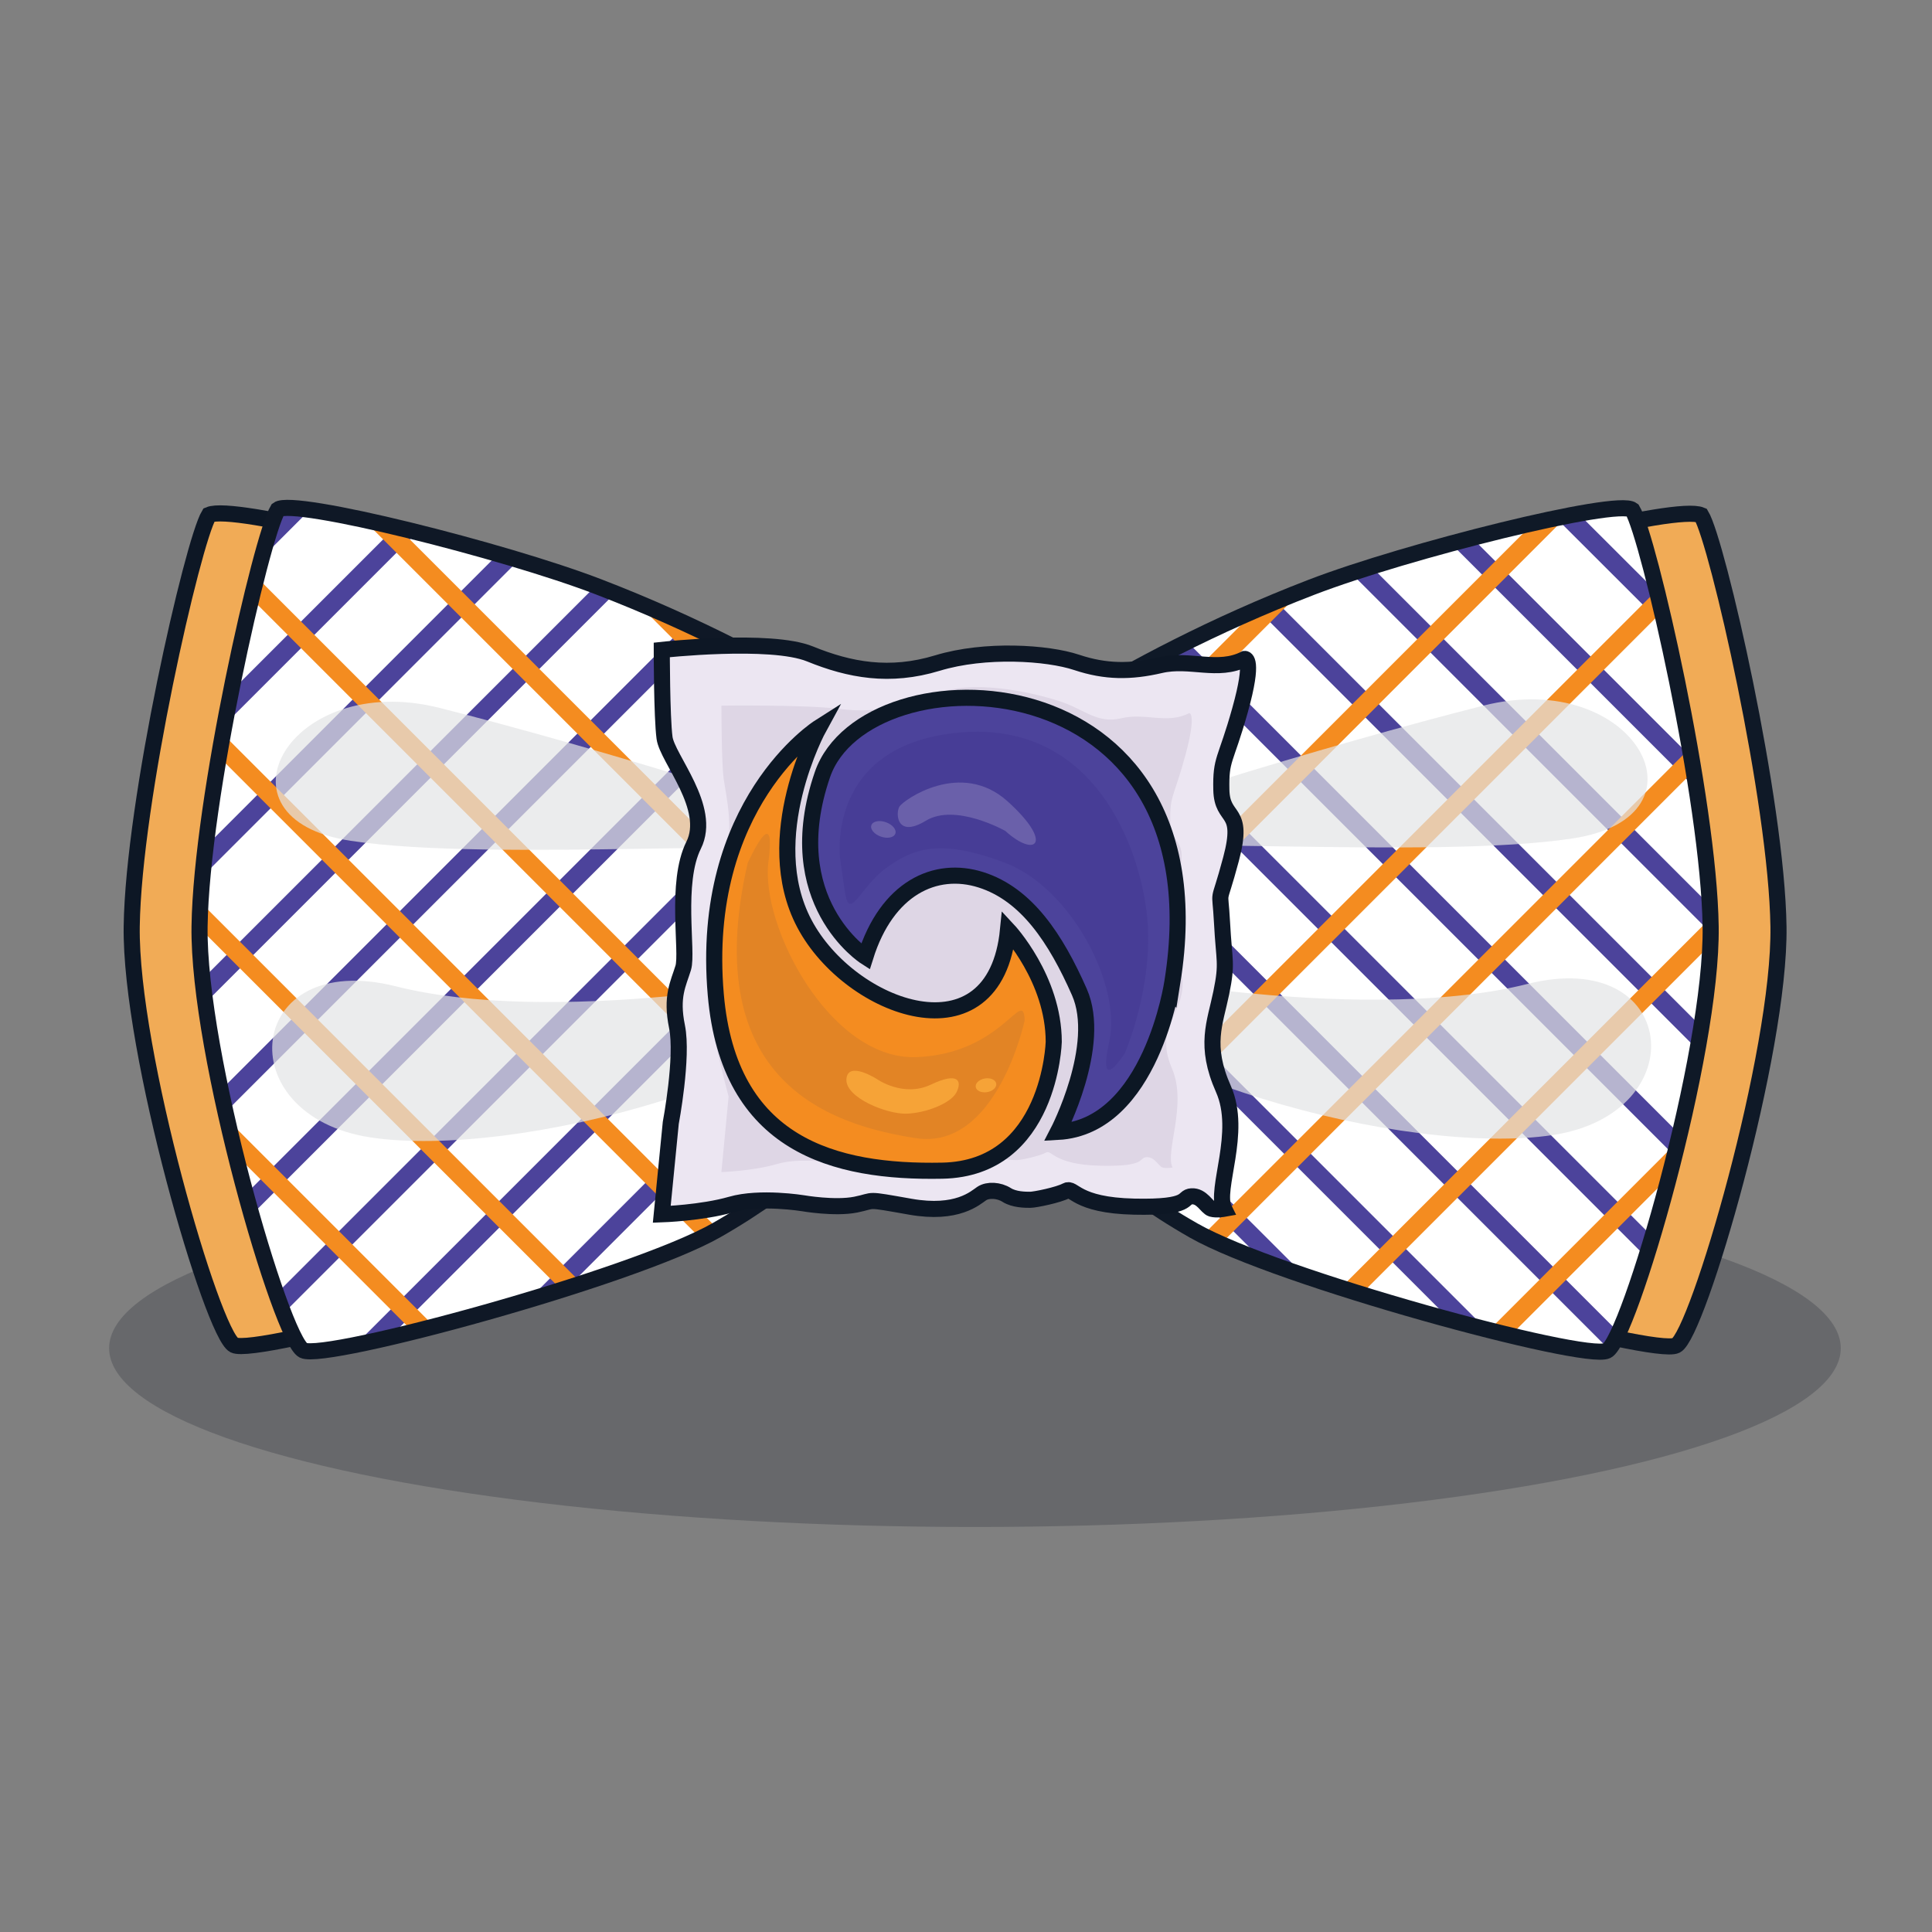 <?xml version="1.0" encoding="utf-8"?>
<!-- Generator: Adobe Illustrator 16.0.0, SVG Export Plug-In . SVG Version: 6.00 Build 0)  -->
<!DOCTYPE svg PUBLIC "-//W3C//DTD SVG 1.1//EN" "http://www.w3.org/Graphics/SVG/1.1/DTD/svg11.dtd">
<svg version="1.1" id="Layer_1" xmlns="http://www.w3.org/2000/svg" xmlns:xlink="http://www.w3.org/1999/xlink" x="0px" y="0px"
	 width="360px" height="360px" viewBox="0 0 360 360" enable-background="new 0 0 360 360" xml:space="preserve">
<rect x="0" y="0" width="360" height="360" fill="#808080" stroke="none"/>
<g transform="matrix(1,0,3.46945e-18,0.581,3.667,85.054)">
	<ellipse fill="#31333E" fill-opacity="0.302" cx="177.999" cy="286" rx="161.334" ry="57.333"/>
</g>
<rect fill="#31333E" fill-opacity="0" width="360" height="360"/>
<g>
	<g>
		<g>
			<path fill="#F1AB56" stroke="#0D1725" stroke-width="3" stroke-miterlimit="10" d="M158.489,142.814
				c0,0-24.229-18.708-60.543-32.672c-17.351-6.671-54.319-16.206-59.004-14.207c-3.015,5.022-14.065,53.241-14.399,76.682
				c-0.335,23.441,15.068,76.015,19.085,78.021c4.02,2.01,60.587-13.334,76.018-22.101c14.731-8.372,28.25-20.47,38.844-33.151
				C158.489,186.009,158.489,142.814,158.489,142.814z"/>
			<path fill="#FFFFFF" d="M172.821,142.428c0,0-24.532-18.945-61.307-33.085c-17.568-6.757-56.867-16.593-59.75-14.389
				c-3.052,5.086-14.24,53.917-14.579,77.653c-0.342,23.735,15.258,76.977,19.326,79.009c4.07,2.034,61.353-13.502,76.977-22.38
				c14.919-8.478,28.611-20.729,39.333-33.569C172.821,186.171,172.821,142.428,172.821,142.428z"/>
			<path fill="#F1AB56" stroke="#0F1927" stroke-width="3" stroke-miterlimit="10" d="M197.452,142.88
				c0,0,24.226-18.707,60.54-32.673c17.354-6.672,54.316-16.206,59.002-14.207c3.015,5.023,14.066,53.241,14.4,76.682
				c0.332,23.44-15.069,76.015-19.088,78.022c-4.02,2.01-60.584-13.336-76.014-22.101c-14.734-8.373-28.251-20.471-38.842-33.151
				C197.452,186.075,197.452,142.88,197.452,142.88z"/>
			<path fill="#FFFFFF" d="M183.113,142.494c0,0,24.531-18.944,61.307-33.085c17.569-6.757,56.866-16.593,59.753-14.389
				c3.051,5.087,14.24,53.917,14.582,77.653c0.335,23.737-15.262,76.978-19.328,79.011c-4.069,2.035-61.356-13.504-76.979-22.379
				c-14.918-8.479-28.607-20.729-39.334-33.57C183.113,186.236,183.113,142.494,183.113,142.494z"/>
			<g>
				<g>
					<g>
						<defs>
							<path id="SVGID_2_" d="M172.821,142.428c0,0-24.532-18.945-61.307-33.085c-17.568-6.757-56.867-16.593-59.75-14.389
								c-3.052,5.086-14.24,53.917-14.579,77.653c-0.342,23.735,15.258,76.977,19.326,79.009c4.07,2.034,61.353-13.502,76.977-22.38
								c14.919-8.478,28.611-20.729,39.333-33.569C172.821,186.171,172.821,142.428,172.821,142.428z"/>
						</defs>
						<clipPath id="SVGID_4_">
							<use xlink:href="#SVGID_2_"  overflow="visible"/>
						</clipPath>
						<g clip-path="url(#SVGID_4_)">
							<g>
								
									<rect x="-12.019" y="-119.992" transform="matrix(0.707 0.707 -0.707 0.707 8.097 11.857)" fill="#005189" width="3.514" height="271.387"/>
								
									<rect x="0.052" y="-107.869" transform="matrix(0.707 0.707 -0.707 0.707 20.207 6.87)" fill="#005189" width="3.513" height="271.406"/>
								
									<rect x="12.105" y="-95.857" transform="matrix(0.707 0.707 -0.707 0.707 32.217 1.861)" fill="#005189" width="3.514" height="271.386"/>
								
									<rect x="24.134" y="-83.792" transform="matrix(0.707 0.707 -0.707 0.707 44.288 -3.105)" fill="#005189" width="3.516" height="271.386"/>
								
									<rect x="36.28" y="-71.718" transform="matrix(0.707 0.707 -0.707 0.707 56.37 -8.161)" fill="#005189" width="3.514" height="271.385"/>
								
									<rect x="48.299" y="-59.598" transform="matrix(0.707 0.707 -0.707 0.707 68.51 -13.097)" fill="#005189" width="3.514" height="271.405"/>
								<polygon fill="#4C439B" points="-32.568,185.307 -35.053,182.822 156.85,-9.08 159.333,-6.596 								"/>
								<polygon fill="#4C439B" points="-20.502,197.374 -22.985,194.891 168.917,2.988 171.4,5.472 								"/>
								
									<rect x="84.538" y="-23.45" transform="matrix(0.707 0.707 -0.707 0.707 104.67 -28.141)" fill="#4C439B" width="3.514" height="271.386"/>
								<polygon fill="#4C439B" points="3.632,221.509 1.146,219.023 193.052,27.122 195.534,29.606 								"/>
								
									<rect x="108.654" y="0.682" transform="matrix(0.707 0.707 -0.707 0.707 128.771 -38.129)" fill="#4C439B" width="3.515" height="271.387"/>
								
									<rect x="120.692" y="12.747" transform="matrix(0.707 0.707 -0.707 0.707 140.752 -43.115)" fill="#4C439B" width="3.513" height="271.386"/>
								<polygon fill="#4C439B" points="39.834,257.712 37.351,255.229 229.252,63.325 231.738,65.808 								"/>
								
									<rect x="144.826" y="36.951" transform="matrix(0.707 0.707 -0.707 0.707 165.106 -53.074)" fill="#4C439B" width="3.515" height="271.404"/>
								
									<rect x="156.914" y="48.95" transform="matrix(0.707 0.707 -0.707 0.707 176.94 -58.123)" fill="#4C439B" width="3.511" height="271.386"/>
								
									<rect x="169.033" y="61.022" transform="matrix(0.707 0.707 -0.707 0.707 189.172 -63.147)" fill="#4C439B" width="3.513" height="271.384"/>
								<polygon fill="#005189" points="88.103,305.98 85.619,303.496 277.523,111.593 280.005,114.078 								"/>
								
									<rect x="193.088" y="85.148" transform="matrix(0.707 0.707 -0.707 0.707 213.285 -73.089)" fill="#005189" width="3.513" height="271.387"/>
								
									<rect x="205.124" y="97.186" transform="matrix(0.707 0.707 -0.707 0.707 225.393 -78.068)" fill="#005189" width="3.512" height="271.405"/>
								<polygon fill="#005189" points="124.307,342.184 121.821,339.695 313.725,147.795 316.206,150.279 								"/>
								
									<rect x="229.318" y="121.431" transform="matrix(0.707 0.707 -0.707 0.707 249.502 -88.082)" fill="#005189" width="3.516" height="271.406"/>
								
									<rect x="241.409" y="133.423" transform="matrix(0.707 0.707 -0.707 0.707 261.586 -93.119)" fill="#005189" width="3.514" height="271.385"/>
								
									<rect x="253.518" y="145.495" transform="matrix(0.707 0.707 -0.707 0.707 273.597 -98.149)" fill="#005189" width="3.513" height="271.384"/>
								<polygon fill="#005189" points="172.575,390.451 170.09,387.967 361.993,196.063 364.478,198.55 								"/>
								
									<rect x="277.618" y="169.626" transform="matrix(0.707 0.707 -0.707 0.707 297.639 -108.125)" fill="#005189" width="3.513" height="271.385"/>
								
									<rect x="289.657" y="181.775" transform="matrix(0.707 0.707 -0.707 0.707 310.012 -113.067)" fill="#005189" width="3.515" height="271.403"/>
								
									<rect x="301.689" y="193.757" transform="matrix(0.708 0.707 -0.707 0.708 321.482 -118.089)" fill="#005189" width="3.513" height="271.387"/>
								
									<rect x="313.76" y="205.824" transform="matrix(0.707 0.708 -0.708 0.707 334.267 -123.061)" fill="#005189" width="3.513" height="271.386"/>
								
									<rect x="325.774" y="217.888" transform="matrix(0.707 0.708 -0.708 0.707 346.235 -128.026)" fill="#005189" width="3.51" height="271.387"/>
								
									<rect x="337.905" y="229.956" transform="matrix(0.707 0.707 -0.707 0.707 358.038 -133.079)" fill="#005189" width="3.511" height="271.389"/>
							</g>
							
								<rect x="251.174" y="-161.615" transform="matrix(-0.707 0.707 -0.707 -0.707 503.892 -4.754)" fill="#FFFFFF" width="3.514" height="527.195"/>
							<polygon fill="#FFFFFF" points="47.52,-65.387 50.006,-67.873 422.796,304.916 420.306,307.4 							"/>
							<polygon fill="#FFFFFF" points="29.761,-47.628 32.246,-50.114 405.034,322.676 402.547,325.161 							"/>
							
								<rect x="197.886" y="-108.327" transform="matrix(-0.707 0.707 -0.707 -0.707 450.611 123.944)" fill="#FFFFFF" width="3.514" height="527.195"/>
							<polygon fill="#F48C20" points="-5.76,-12.108 -3.275,-14.595 369.515,358.195 367.028,360.68 							"/>
							
								<rect x="162.373" y="-72.853" transform="matrix(-0.707 0.707 -0.707 -0.707 415.061 209.613)" fill="#F48C20" width="3.514" height="527.195"/>
							<polygon fill="#F48C20" points="-41.279,23.411 -38.794,20.926 333.995,393.715 331.513,396.199 							"/>
							<polygon fill="#F48C20" points="-59.038,41.17 -56.555,38.686 316.233,411.476 313.753,413.958 							"/>
							<polygon fill="#F48C20" points="-76.799,58.932 -74.313,56.445 298.477,429.235 295.993,431.719 							"/>
							
								<rect x="91.324" y="-1.741" transform="matrix(-0.707 0.707 -0.707 -0.707 344.07 381.175)" fill="#F48C20" width="3.513" height="527.195"/>
							<polygon fill="#FFFFFF" points="-112.319,94.449 -109.834,91.965 262.957,464.755 260.469,467.237 							"/>
						</g>
					</g>
				</g>
				<g>
					<path id="SVGID_1_" fill="none" stroke="#0F1826" stroke-width="3" stroke-miterlimit="10" d="M172.821,142.428
						c0,0-24.532-18.945-61.307-33.085c-17.568-6.757-56.867-16.593-59.75-14.389c-3.052,5.086-14.24,53.917-14.579,77.653
						c-0.342,23.735,15.258,76.977,19.326,79.009c4.07,2.034,61.353-13.502,76.977-22.38c14.919-8.478,28.611-20.729,39.333-33.569
						C172.821,186.171,172.821,142.428,172.821,142.428z"/>
				</g>
			</g>
			<g>
				<g>
					<g>
						<defs>
							<path id="SVGID_5_" d="M183.113,142.494c0,0,24.531-18.944,61.307-33.085c17.569-6.757,56.866-16.593,59.753-14.389
								c3.051,5.087,14.24,53.917,14.582,77.653c0.335,23.737-15.262,76.978-19.328,79.011
								c-4.069,2.035-61.356-13.504-76.979-22.379c-14.918-8.479-28.607-20.729-39.334-33.57
								C183.113,186.236,183.113,142.494,183.113,142.494z"/>
						</defs>
						<clipPath id="SVGID_6_">
							<use xlink:href="#SVGID_5_"  overflow="visible"/>
						</clipPath>
						<g clip-path="url(#SVGID_6_)">
							<g>
								
									<rect x="35.172" y="212.421" transform="matrix(0.707 -0.707 0.707 0.707 -235.316 128.045)" fill="#005189" width="3.511" height="271.386"/>
								
									<rect x="47.258" y="200.263" transform="matrix(0.707 -0.707 0.707 0.707 -223.181 133.031)" fill="#005189" width="3.514" height="271.386"/>
								
									<rect x="59.41" y="188.248" transform="matrix(0.708 -0.707 0.707 0.708 -211.062 138)" fill="#005189" width="3.512" height="271.405"/>
								<polygon fill="#005189" points="170.352,406.573 167.869,409.059 -24.037,217.154 -21.551,214.671 								"/>
								
									<rect x="83.543" y="164.111" transform="matrix(0.707 -0.707 0.707 0.707 -186.972 148.049)" fill="#005189" width="3.513" height="271.405"/>
								
									<rect x="95.51" y="151.995" transform="matrix(0.708 -0.707 0.707 0.708 -174.864 152.882)" fill="#005189" width="3.514" height="271.402"/>
								
									<rect x="107.57" y="139.976" transform="matrix(0.707 -0.707 0.707 0.707 -162.96 158.158)" fill="#005189" width="3.515" height="271.406"/>
								<polygon fill="#005189" points="218.618,358.307 216.139,360.789 24.232,168.886 26.717,166.404 								"/>
								
									<rect x="131.723" y="115.867" transform="matrix(0.707 -0.707 0.707 0.707 -138.817 168.171)" fill="#005189" width="3.512" height="271.386"/>
								
									<rect x="143.795" y="103.788" transform="matrix(0.707 -0.707 0.707 0.707 -126.722 173.117)" fill="#005189" width="3.514" height="271.388"/>
								
									<rect x="155.865" y="91.681" transform="matrix(0.708 -0.707 0.707 0.708 -114.582 177.892)" fill="#005189" width="3.516" height="271.385"/>
								<polygon fill="#005189" points="266.891,310.037 264.402,312.52 72.502,120.618 74.986,118.134 								"/>
								
									<rect x="180.077" y="67.577" transform="matrix(0.708 -0.707 0.707 0.708 -90.472 187.954)" fill="#005189" width="3.514" height="271.403"/>
								
									<rect x="192.067" y="55.424" transform="matrix(0.707 -0.708 0.708 0.707 -78.37 193.245)" fill="#4C439B" width="3.513" height="271.389"/>
								
									<rect x="204.133" y="43.385" transform="matrix(0.707 -0.707 0.707 0.707 -66.324 198.037)" fill="#4C439B" width="3.513" height="271.387"/>
								
									<rect x="216.198" y="31.398" transform="matrix(0.707 -0.707 0.707 0.707 -54.322 203.003)" fill="#4C439B" width="3.513" height="271.387"/>
								
									<rect x="228.268" y="19.297" transform="matrix(0.707 -0.707 0.707 0.707 -42.222 208.048)" fill="#4C439B" width="3.513" height="271.385"/>
								
									<rect x="240.329" y="7.195" transform="matrix(0.707 -0.707 0.707 0.707 -30.13 213.032)" fill="#4C439B" width="3.516" height="271.383"/>
								
									<rect x="252.397" y="-4.887" transform="matrix(0.707 -0.707 0.707 0.707 -18.02 218.133)" fill="#4C439B" width="3.515" height="271.387"/>
								<polygon fill="#4C439B" points="363.425,213.497 360.944,215.98 169.041,24.079 171.525,21.594 								"/>
								<polygon fill="#4C439B" points="375.493,201.432 373.011,203.915 181.107,12.012 183.591,9.527 								"/>
								
									<rect x="288.603" y="-40.999" transform="matrix(0.707 -0.708 0.708 0.707 18.166 233.211)" fill="#4C439B" width="3.513" height="271.387"/>
								
									<rect x="300.648" y="-53.155" transform="matrix(0.708 -0.707 0.707 0.708 30.126 237.876)" fill="#4C439B" width="3.514" height="271.405"/>
								
									<rect x="312.828" y="-65.166" transform="matrix(0.707 -0.707 0.707 0.707 42.247 243.079)" fill="#4C439B" width="3.516" height="271.404"/>
								
									<rect x="324.882" y="-77.274" transform="matrix(0.707 -0.707 0.707 0.707 54.43 248.189)" fill="#4C439B" width="3.513" height="271.404"/>
								
									<rect x="336.876" y="-89.25" transform="matrix(0.707 -0.707 0.707 0.707 66.282 252.972)" fill="#4C439B" width="3.512" height="271.386"/>
								
									<rect x="348.93" y="-101.387" transform="matrix(0.707 -0.707 0.707 0.707 78.412 257.967)" fill="#4C439B" width="3.513" height="271.385"/>
								
									<rect x="360.998" y="-113.479" transform="matrix(0.707 -0.707 0.707 0.707 90.565 263.039)" fill="#4C439B" width="3.512" height="271.386"/>
								<polygon fill="#4C439B" points="472.03,104.893 469.548,107.377 277.646,-84.526 280.128,-87.01 								"/>
								
									<rect x="385.151" y="-137.586" transform="matrix(0.707 -0.707 0.707 0.707 114.635 273.005)" fill="#4C439B" width="3.516" height="271.385"/>
							</g>
							
								<rect x="121.503" y="-178.667" transform="matrix(0.707 0.707 -0.707 0.707 96.127 -62.268)" fill="#FFFFFF" width="3.512" height="527.233"/>
							<polygon fill="#FFFFFF" points="-44.144,290.284 -46.629,287.797 326.159,-84.99 328.643,-82.505 							"/>
							<polygon fill="#FFFFFF" points="-26.383,308.043 -28.867,305.559 343.917,-67.23 346.407,-64.746 							"/>
							
								<rect x="174.782" y="-125.436" transform="matrix(0.707 0.707 -0.707 0.707 149.445 -84.371)" fill="#FFFFFF" width="3.514" height="527.192"/>
							
								<rect x="192.531" y="-107.679" transform="matrix(0.707 0.707 -0.707 0.707 167.18 -91.718)" fill="#F48C20" width="3.513" height="527.193"/>
							
								<rect x="210.244" y="-89.921" transform="matrix(0.707 0.707 -0.707 0.707 184.954 -99.044)" fill="#F48C20" width="3.514" height="527.192"/>
							
								<rect x="227.976" y="-72.159" transform="matrix(0.707 0.707 -0.707 0.707 202.713 -106.38)" fill="#F48C20" width="3.514" height="527.193"/>
							<polygon fill="#F48C20" points="62.416,396.843 59.932,394.357 432.722,21.568 435.202,24.053 							"/>
							
								<rect x="263.54" y="-36.571" transform="matrix(0.707 0.707 -0.707 0.707 238.248 -121.094)" fill="#F48C20" width="3.513" height="527.23"/>
							<polygon fill="#F48C20" points="97.937,432.362 95.45,429.877 468.241,57.089 470.722,59.573 							"/>
							<polygon fill="#FFFFFF" points="115.695,450.122 113.212,447.637 485.999,74.849 488.485,77.333 							"/>
						</g>
					</g>
				</g>
				<g>
					<path id="SVGID_3_" fill="none" stroke="#0F1927" stroke-width="3" stroke-miterlimit="10" d="M183.113,142.494
						c0,0,24.531-18.944,61.307-33.085c17.569-6.757,56.866-16.593,59.753-14.389c3.051,5.087,14.24,53.917,14.582,77.653
						c0.335,23.737-15.262,76.978-19.328,79.011c-4.069,2.035-61.356-13.504-76.979-22.379
						c-14.918-8.479-28.607-20.729-39.334-33.57C183.113,186.236,183.113,142.494,183.113,142.494z"/>
				</g>
			</g>
		</g>
		<g opacity="0.7">
			<path fill="#E3E4E5" d="M168.756,159.381c-10.267-5.764-58.664-20.346-86.81-27.466C53.8,124.794,38.542,152.6,65.331,156.669
				C92.119,160.739,149.085,155.653,168.756,159.381z"/>
			<path fill="#E3E4E5" d="M168.756,178.034c-19.33,5.424-66.806,12.884-94.949,5.763c-28.146-7.121-31.537,24.076-4.748,28.146
				S153.501,201.068,168.756,178.034z"/>
		</g>
		<g opacity="0.7">
			<path fill="#E3E4E5" d="M189.625,158.94c10.271-5.764,58.665-20.346,86.813-27.466c28.144-7.122,43.402,20.684,16.613,24.754
				C266.264,160.298,209.294,155.21,189.625,158.94z"/>
			<path fill="#E3E4E5" d="M189.625,177.591c19.33,5.427,66.807,12.888,94.95,5.765c28.143-7.121,31.537,24.076,4.745,28.146
				C262.534,215.57,204.879,200.628,189.625,177.591z"/>
		</g>
	</g>
	<g id="Layer_3">
		<path fill="#ECE6F2" stroke="#0D1725" stroke-width="3" stroke-miterlimit="10" d="M123.312,121.101
			c0,0,20.282-2.238,27.626,0.752c7.344,2.991,14.829,4.41,23.733,1.7c8.904-2.71,20.519-1.936,25.938-0.129
			c5.42,1.807,10.065,1.807,15.615,0.517c5.549-1.291,10.709,1.419,15.741-1.162c0,0,1.808-0.129-0.901,9.549
			c-2.711,9.678-3.613,8.904-3.484,14.84s4.387,3.226,1.807,12.904c-2.58,9.679-2.063,4.517-1.678,11.872
			c0.387,7.355,1.02,7.372-0.143,13.051c-1.162,5.678-3.213,9.79,0.399,17.92c3.613,8.13-1.678,18.711,0.13,22.323
			c0,0-1.421,0.259-2.322,0c-0.903-0.258-1.808-2.45-3.742-2.321c-1.936,0.129,0.258,2.164-10.711,1.922
			c-10.969-0.244-11.228-3.729-12.646-2.955c-1.42,0.775-5.807,1.679-6.71,1.679s-2.968,0-4.388-0.902
			c-1.42-0.904-3.484-1.033-4.646-0.26c-1.162,0.774-4.526,4.002-13.296,2.453c-8.77-1.55-6.319-1.162-10.19-0.388
			c-3.872,0.772-9.807-0.259-9.807-0.259s-8.001-1.318-13.421,0.244s-12.904,1.82-12.904,1.82l1.678-17.033
			c0,0,2.323-12.26,1.161-17.938c-1.161-5.678,0.258-8,1.162-10.968c0.904-2.968-1.549-15.873,1.936-22.841
			c3.485-6.968-4.904-16.13-5.42-20.002C123.312,133.619,123.312,121.101,123.312,121.101z"/>
		<path fill="#DED6E5" d="M134.425,131.486c0,0,15.828-0.205,22.164,0.621c7.474,0.975,11.885-0.973,19.029-3.211
			c7.144-2.239,17.935,0.431,22.282,1.925c4.348,1.493,6.613,4.077,11.063,3.01c4.451-1.066,8.593,1.173,12.629-0.959
			c0,0,1.45-0.106-0.724,7.891c-2.174,7.999-2.898,7.359-2.796,12.265c0.104,4.906,3.52,2.666,1.45,10.664
			c-2.07,7.998-1.656,3.733-1.346,9.812c0.312,6.078,2.928,7.006,1.996,11.7c-0.933,4.692-4.689,7.176-1.789,13.896
			c2.896,6.717-1.346,15.463,0.104,18.448c0,0-1.139,0.213-1.864,0c-0.724-0.214-1.449-2.026-3.002-1.919
			c-1.554,0.105,0.208,1.789-8.593,1.588c-8.799-0.201-9.006-3.082-10.146-2.441c-1.139,0.64-4.657,1.388-5.383,1.388
			s-2.382,0-3.521-0.747c-1.14-0.745-2.795-0.854-3.728-0.213c-0.933,0.64-3.631,3.306-10.667,2.025
			c-7.036-1.278-5.069-0.959-8.174-0.318c-3.106,0.64-7.868-0.215-7.868-0.215s-6.419-1.09-10.767,0.203
			c-4.348,1.289-10.353,1.504-10.353,1.504l1.346-14.077c0,0-1.757-6.522-2.689-11.216c-0.932-4.692-0.065-8.902,0.659-11.355
			c0.724-2.453-2.112-14.544,0.683-20.302c2.796-5.759,0.829-13.22,0.414-16.419C134.426,141.831,134.425,131.486,134.425,131.486z"
			/>
		<path fill="#F48C20" stroke="#0C1724" stroke-width="3" stroke-miterlimit="10" d="M152.604,135.554
			c0,0-11.227,20.487-2.71,36.569c8.517,16.081,35.487,25.857,37.938,1.161c0,0,8.518,9.112,8.518,20.854
			c0,0-0.646,23.615-20.775,24.002c-20.131,0.389-39.756-4.705-42.197-32.775C130.28,149.749,152.604,135.554,152.604,135.554z"/>
		<path fill="#4C439B" stroke="#0C1724" stroke-width="3" stroke-miterlimit="10" d="M197.124,210.915c0,0,8.39-16.13,4.001-26.065
			c-4.389-9.937-9.809-18.196-18.324-20.906c-8.517-2.71-17.55,1.548-21.55,14.324c0,0-16.13-10.323-8.001-33.938
			c8.13-23.615,75.018-22.625,65.21,38.628C218.46,182.957,214.502,209.969,197.124,210.915z"/>
		<path fill="#473D96" d="M156.544,159.984c0,0-2.839-21.25,22.281-23.486c25.12-2.237,33.638,21.507,34.928,34.325
			c1.29,12.819-4.13,25.381-4.13,25.381s-5.246,8.346-2.924-2.149c2.322-10.496-7.141-28.648-19.443-33.294
			c-12.302-4.646-17.157-2.581-22.084,0.946c-4.929,3.527-6.907,10.325-7.768,4.301
			C156.544,159.984,156.544,159.984,156.544,159.984z"/>
		<path fill="#6A60AA" d="M187.316,154.824c0,0-9.292-5.248-14.796-1.893s-5.678-1.463-4.904-2.667
			c0.774-1.204,11.442-8.775,20.131-0.946C196.438,157.146,192.995,159.985,187.316,154.824z"/>
		
			<ellipse transform="matrix(-0.944 -0.331 0.331 -0.944 268.953 354.988)" fill="#6A60AA" cx="164.738" cy="154.567" rx="2.366" ry="1.42"/>
		<path fill="#E28425" d="M139.313,160.847c0,0,5.42-12.13,3.871-0.258c-1.548,11.872,11.485,37.035,27.616,36.392
			c16.132-0.646,19.873-13.293,20.132-6.84c0,0-5.162,24.26-20.261,21.938C155.573,209.756,129.893,202.141,139.313,160.847z"/>
		<path fill="#F6A337" d="M163.397,201.068c0,0-5.42-3.483-5.678,0c-0.258,3.483,7.614,6.58,11.227,6.451
			c3.613-0.129,8.259-1.936,9.291-4c1.032-2.063,0.387-3.871-4.774-1.42C168.3,204.553,163.397,201.068,163.397,201.068z"/>
		
			<ellipse transform="matrix(-0.986 0.166 -0.166 -0.986 398.43 371.09)" fill="#F6A337" cx="183.715" cy="202.187" rx="1.937" ry="1.29"/>
	</g>
</g>
</svg>
